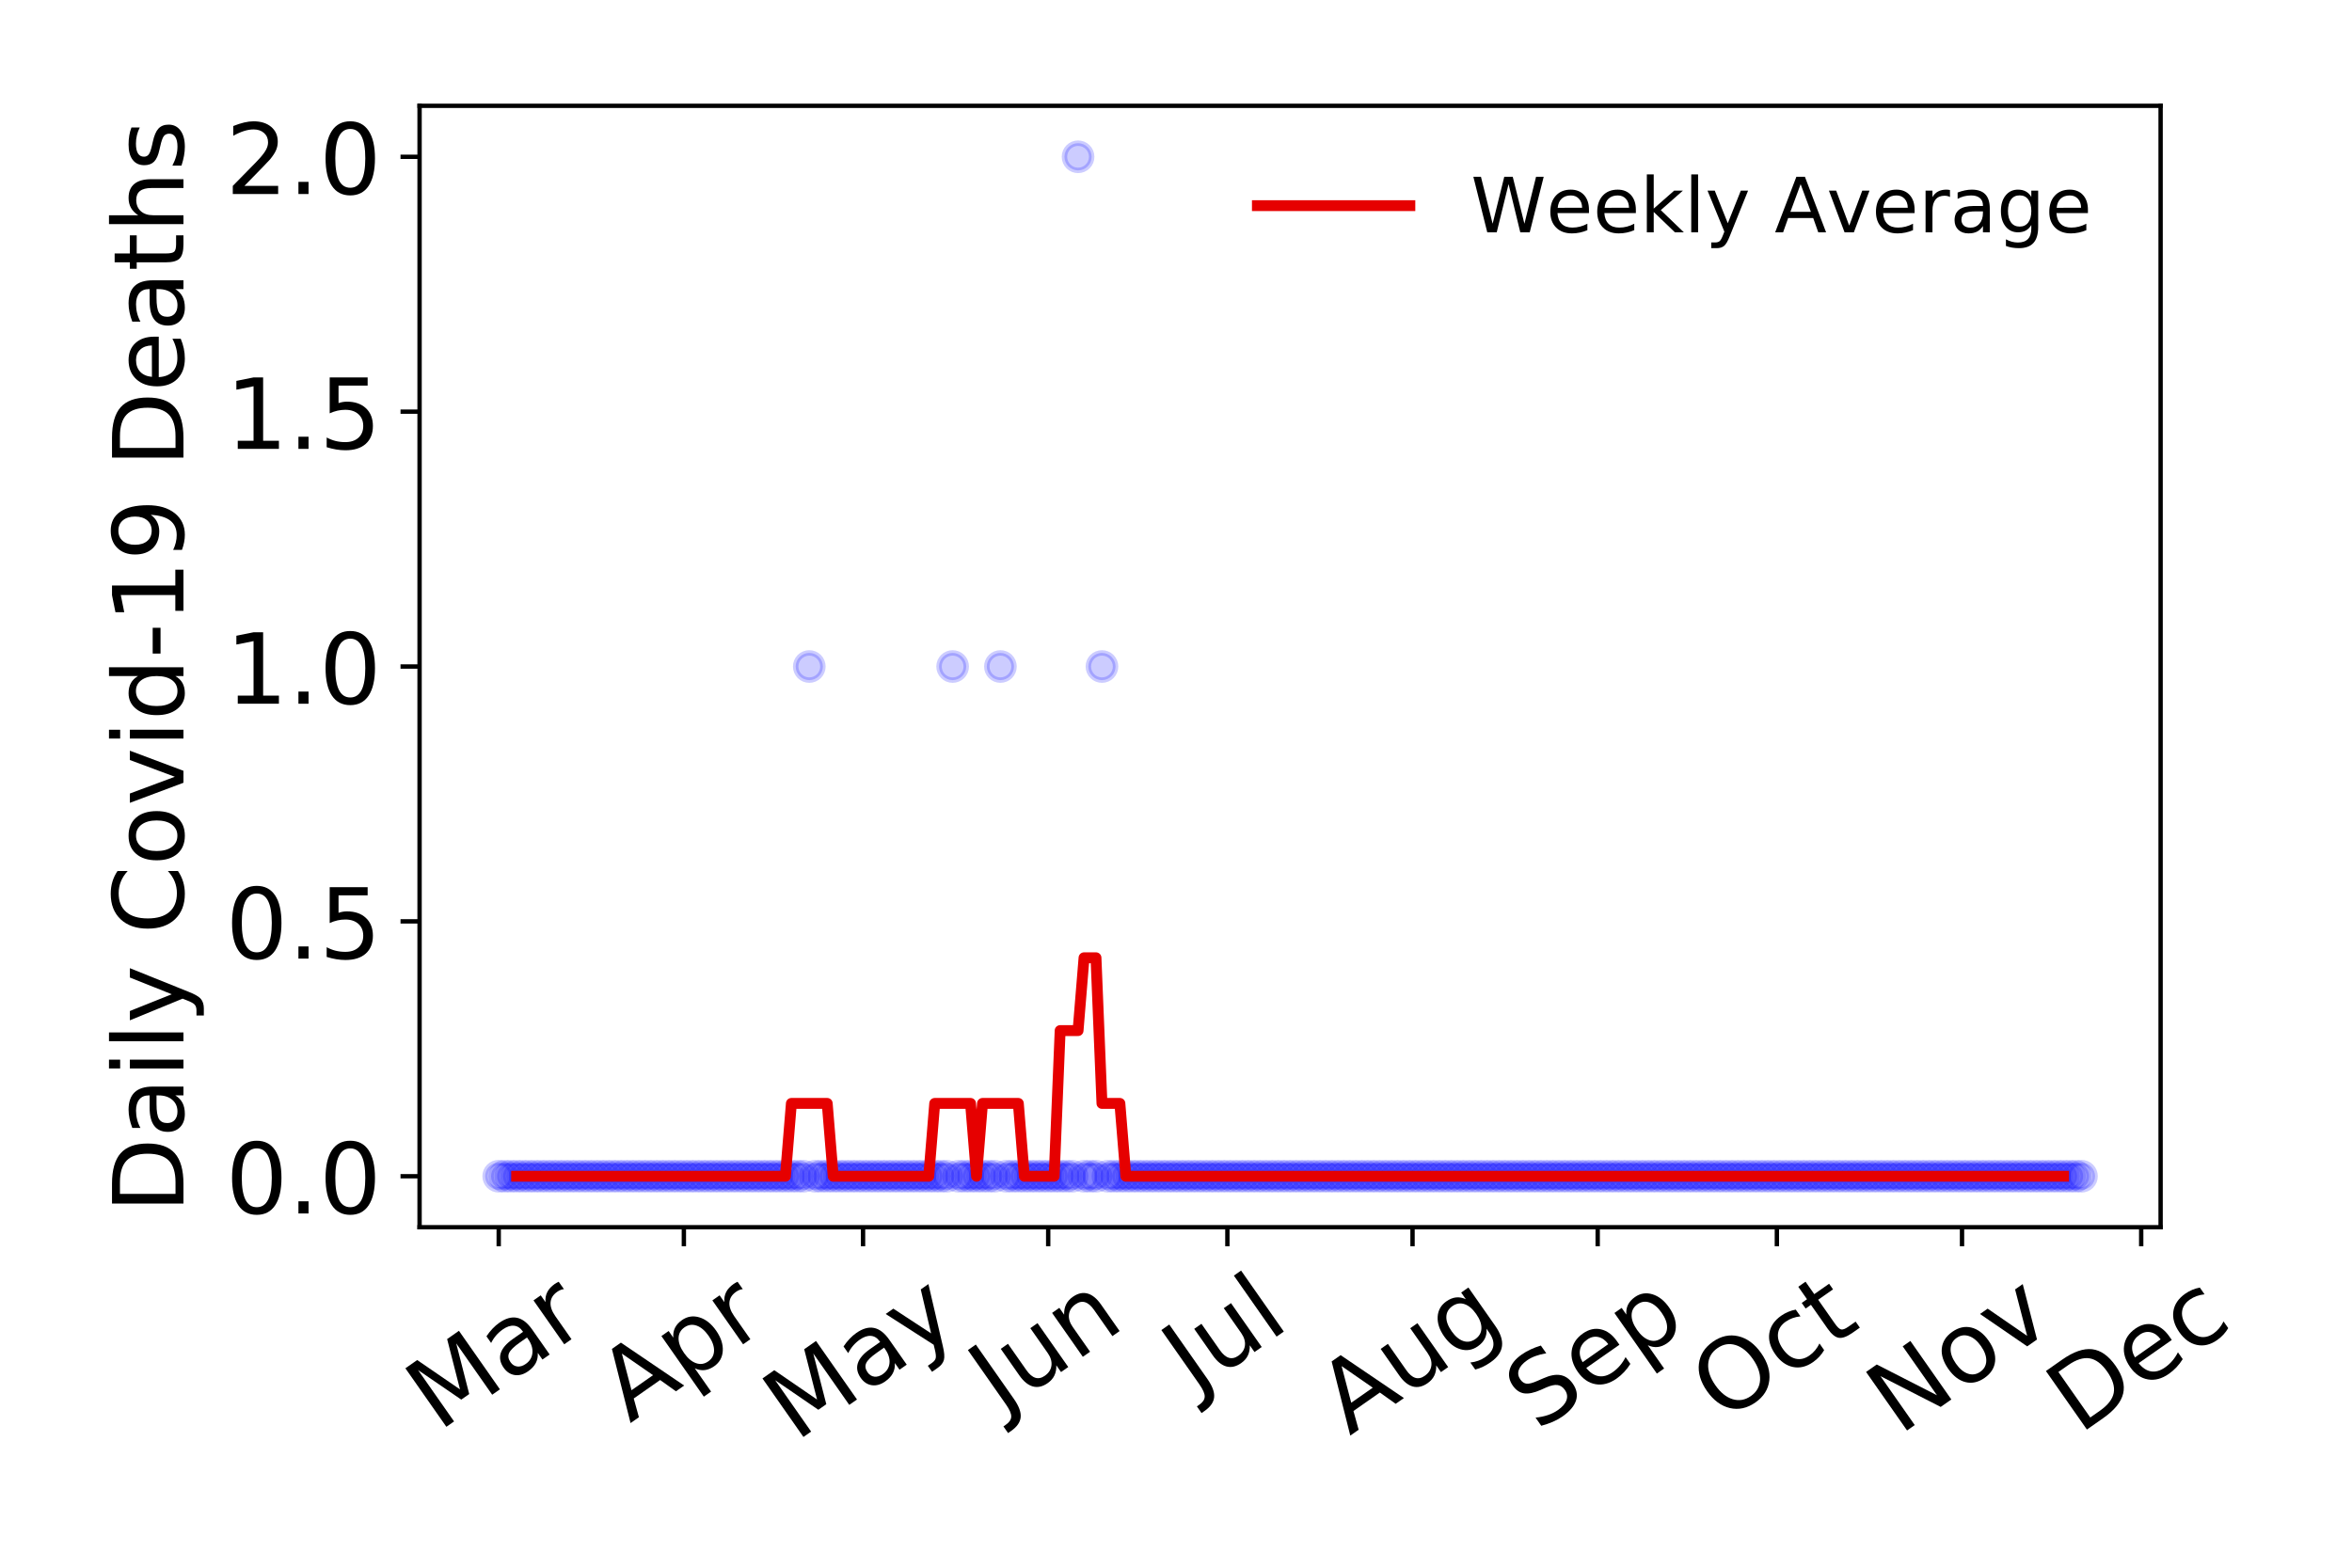 <?xml version="1.0" encoding="utf-8" standalone="no"?>
<!DOCTYPE svg PUBLIC "-//W3C//DTD SVG 1.1//EN"
  "http://www.w3.org/Graphics/SVG/1.1/DTD/svg11.dtd">
<!-- Created with matplotlib (https://matplotlib.org/) -->
<svg height="288pt" version="1.1" viewBox="0 0 432 288" width="432pt" xmlns="http://www.w3.org/2000/svg" xmlns:xlink="http://www.w3.org/1999/xlink">
 <defs>
  <style type="text/css">
*{stroke-linecap:butt;stroke-linejoin:round;}
  </style>
 </defs>
 <g id="figure_1">
  <g id="patch_1">
   <path d="M 0 288 
L 432 288 
L 432 0 
L 0 0 
z
" style="fill:#ffffff;"/>
  </g>
  <g id="axes_1">
   <g id="patch_2">
    <path d="M 77.065 225.45 
L 396.847 225.45 
L 396.847 19.44 
L 77.065 19.44 
z
" style="fill:#ffffff;"/>
   </g>
   <g id="matplotlib.axis_1">
    <g id="xtick_1">
     <g id="line2d_1">
      <defs>
       <path d="M 0 0 
L 0 3.5 
" id="me7556f7041" style="stroke:#000000;stroke-width:0.8;"/>
      </defs>
      <g>
       <use style="stroke:#000000;stroke-width:0.8;" x="91.601" xlink:href="#me7556f7041" y="225.45"/>
      </g>
     </g>
     <g id="text_1">
      <!-- Mar -->
      <defs>
       <path d="M 9.812 72.906 
L 24.516 72.906 
L 43.109 23.297 
L 61.812 72.906 
L 76.516 72.906 
L 76.516 0 
L 66.891 0 
L 66.891 64.016 
L 48.094 14.016 
L 38.188 14.016 
L 19.391 64.016 
L 19.391 0 
L 9.812 0 
z
" id="DejaVuSans-77"/>
       <path d="M 34.281 27.484 
Q 23.391 27.484 19.188 25 
Q 14.984 22.516 14.984 16.5 
Q 14.984 11.719 18.141 8.906 
Q 21.297 6.109 26.703 6.109 
Q 34.188 6.109 38.703 11.406 
Q 43.219 16.703 43.219 25.484 
L 43.219 27.484 
z
M 52.203 31.203 
L 52.203 0 
L 43.219 0 
L 43.219 8.297 
Q 40.141 3.328 35.547 0.953 
Q 30.953 -1.422 24.312 -1.422 
Q 15.922 -1.422 10.953 3.297 
Q 6 8.016 6 15.922 
Q 6 25.141 12.172 29.828 
Q 18.359 34.516 30.609 34.516 
L 43.219 34.516 
L 43.219 35.406 
Q 43.219 41.609 39.141 45 
Q 35.062 48.391 27.688 48.391 
Q 23 48.391 18.547 47.266 
Q 14.109 46.141 10.016 43.891 
L 10.016 52.203 
Q 14.938 54.109 19.578 55.047 
Q 24.219 56 28.609 56 
Q 40.484 56 46.344 49.844 
Q 52.203 43.703 52.203 31.203 
z
" id="DejaVuSans-97"/>
       <path d="M 41.109 46.297 
Q 39.594 47.172 37.812 47.578 
Q 36.031 48 33.891 48 
Q 26.266 48 22.188 43.047 
Q 18.109 38.094 18.109 28.812 
L 18.109 0 
L 9.078 0 
L 9.078 54.688 
L 18.109 54.688 
L 18.109 46.188 
Q 20.953 51.172 25.484 53.578 
Q 30.031 56 36.531 56 
Q 37.453 56 38.578 55.875 
Q 39.703 55.766 41.062 55.516 
z
" id="DejaVuSans-114"/>
      </defs>
      <g transform="translate(80.54 263.132)rotate(-35)scale(0.18 -0.18)">
       <use xlink:href="#DejaVuSans-77"/>
       <use x="86.279" xlink:href="#DejaVuSans-97"/>
       <use x="147.559" xlink:href="#DejaVuSans-114"/>
      </g>
     </g>
    </g>
    <g id="xtick_2">
     <g id="line2d_2">
      <g>
       <use style="stroke:#000000;stroke-width:0.8;" x="125.608" xlink:href="#me7556f7041" y="225.45"/>
      </g>
     </g>
     <g id="text_2">
      <!-- Apr -->
      <defs>
       <path d="M 34.188 63.188 
L 20.797 26.906 
L 47.609 26.906 
z
M 28.609 72.906 
L 39.797 72.906 
L 67.578 0 
L 57.328 0 
L 50.688 18.703 
L 17.828 18.703 
L 11.188 0 
L 0.781 0 
z
" id="DejaVuSans-65"/>
       <path d="M 18.109 8.203 
L 18.109 -20.797 
L 9.078 -20.797 
L 9.078 54.688 
L 18.109 54.688 
L 18.109 46.391 
Q 20.953 51.266 25.266 53.625 
Q 29.594 56 35.594 56 
Q 45.562 56 51.781 48.094 
Q 58.016 40.188 58.016 27.297 
Q 58.016 14.406 51.781 6.484 
Q 45.562 -1.422 35.594 -1.422 
Q 29.594 -1.422 25.266 0.953 
Q 20.953 3.328 18.109 8.203 
z
M 48.688 27.297 
Q 48.688 37.203 44.609 42.844 
Q 40.531 48.484 33.406 48.484 
Q 26.266 48.484 22.188 42.844 
Q 18.109 37.203 18.109 27.297 
Q 18.109 17.391 22.188 11.75 
Q 26.266 6.109 33.406 6.109 
Q 40.531 6.109 44.609 11.75 
Q 48.688 17.391 48.688 27.297 
z
" id="DejaVuSans-112"/>
      </defs>
      <g transform="translate(115.703 261.514)rotate(-35)scale(0.18 -0.18)">
       <use xlink:href="#DejaVuSans-65"/>
       <use x="68.408" xlink:href="#DejaVuSans-112"/>
       <use x="131.885" xlink:href="#DejaVuSans-114"/>
      </g>
     </g>
    </g>
    <g id="xtick_3">
     <g id="line2d_3">
      <g>
       <use style="stroke:#000000;stroke-width:0.8;" x="158.519" xlink:href="#me7556f7041" y="225.45"/>
      </g>
     </g>
     <g id="text_3">
      <!-- May -->
      <defs>
       <path d="M 32.172 -5.078 
Q 28.375 -14.844 24.75 -17.812 
Q 21.141 -20.797 15.094 -20.797 
L 7.906 -20.797 
L 7.906 -13.281 
L 13.188 -13.281 
Q 16.891 -13.281 18.938 -11.516 
Q 21 -9.766 23.484 -3.219 
L 25.094 0.875 
L 2.984 54.688 
L 12.5 54.688 
L 29.594 11.922 
L 46.688 54.688 
L 56.203 54.688 
z
" id="DejaVuSans-121"/>
      </defs>
      <g transform="translate(146.125 264.999)rotate(-35)scale(0.18 -0.18)">
       <use xlink:href="#DejaVuSans-77"/>
       <use x="86.279" xlink:href="#DejaVuSans-97"/>
       <use x="147.559" xlink:href="#DejaVuSans-121"/>
      </g>
     </g>
    </g>
    <g id="xtick_4">
     <g id="line2d_4">
      <g>
       <use style="stroke:#000000;stroke-width:0.8;" x="192.526" xlink:href="#me7556f7041" y="225.45"/>
      </g>
     </g>
     <g id="text_4">
      <!-- Jun -->
      <defs>
       <path d="M 9.812 72.906 
L 19.672 72.906 
L 19.672 5.078 
Q 19.672 -8.109 14.672 -14.062 
Q 9.672 -20.016 -1.422 -20.016 
L -5.172 -20.016 
L -5.172 -11.719 
L -2.094 -11.719 
Q 4.438 -11.719 7.125 -8.047 
Q 9.812 -4.391 9.812 5.078 
z
" id="DejaVuSans-74"/>
       <path d="M 8.5 21.578 
L 8.5 54.688 
L 17.484 54.688 
L 17.484 21.922 
Q 17.484 14.156 20.5 10.266 
Q 23.531 6.391 29.594 6.391 
Q 36.859 6.391 41.078 11.031 
Q 45.312 15.672 45.312 23.688 
L 45.312 54.688 
L 54.297 54.688 
L 54.297 0 
L 45.312 0 
L 45.312 8.406 
Q 42.047 3.422 37.719 1 
Q 33.406 -1.422 27.688 -1.422 
Q 18.266 -1.422 13.375 4.438 
Q 8.5 10.297 8.5 21.578 
z
M 31.109 56 
z
" id="DejaVuSans-117"/>
       <path d="M 54.891 33.016 
L 54.891 0 
L 45.906 0 
L 45.906 32.719 
Q 45.906 40.484 42.875 44.328 
Q 39.844 48.188 33.797 48.188 
Q 26.516 48.188 22.312 43.547 
Q 18.109 38.922 18.109 30.906 
L 18.109 0 
L 9.078 0 
L 9.078 54.688 
L 18.109 54.688 
L 18.109 46.188 
Q 21.344 51.125 25.703 53.562 
Q 30.078 56 35.797 56 
Q 45.219 56 50.047 50.172 
Q 54.891 44.344 54.891 33.016 
z
" id="DejaVuSans-110"/>
      </defs>
      <g transform="translate(183.856 259.785)rotate(-35)scale(0.18 -0.18)">
       <use xlink:href="#DejaVuSans-74"/>
       <use x="29.492" xlink:href="#DejaVuSans-117"/>
       <use x="92.871" xlink:href="#DejaVuSans-110"/>
      </g>
     </g>
    </g>
    <g id="xtick_5">
     <g id="line2d_5">
      <g>
       <use style="stroke:#000000;stroke-width:0.8;" x="225.437" xlink:href="#me7556f7041" y="225.45"/>
      </g>
     </g>
     <g id="text_5">
      <!-- Jul -->
      <defs>
       <path d="M 9.422 75.984 
L 18.406 75.984 
L 18.406 0 
L 9.422 0 
z
" id="DejaVuSans-108"/>
      </defs>
      <g transform="translate(219.391 256.11)rotate(-35)scale(0.18 -0.18)">
       <use xlink:href="#DejaVuSans-74"/>
       <use x="29.492" xlink:href="#DejaVuSans-117"/>
       <use x="92.871" xlink:href="#DejaVuSans-108"/>
      </g>
     </g>
    </g>
    <g id="xtick_6">
     <g id="line2d_6">
      <g>
       <use style="stroke:#000000;stroke-width:0.8;" x="259.445" xlink:href="#me7556f7041" y="225.45"/>
      </g>
     </g>
     <g id="text_6">
      <!-- Aug -->
      <defs>
       <path d="M 45.406 27.984 
Q 45.406 37.75 41.375 43.109 
Q 37.359 48.484 30.078 48.484 
Q 22.859 48.484 18.828 43.109 
Q 14.797 37.75 14.797 27.984 
Q 14.797 18.266 18.828 12.891 
Q 22.859 7.516 30.078 7.516 
Q 37.359 7.516 41.375 12.891 
Q 45.406 18.266 45.406 27.984 
z
M 54.391 6.781 
Q 54.391 -7.172 48.188 -13.984 
Q 42 -20.797 29.203 -20.797 
Q 24.469 -20.797 20.266 -20.094 
Q 16.062 -19.391 12.109 -17.922 
L 12.109 -9.188 
Q 16.062 -11.328 19.922 -12.344 
Q 23.781 -13.375 27.781 -13.375 
Q 36.625 -13.375 41.016 -8.766 
Q 45.406 -4.156 45.406 5.172 
L 45.406 9.625 
Q 42.625 4.781 38.281 2.391 
Q 33.938 0 27.875 0 
Q 17.828 0 11.672 7.656 
Q 5.516 15.328 5.516 27.984 
Q 5.516 40.672 11.672 48.328 
Q 17.828 56 27.875 56 
Q 33.938 56 38.281 53.609 
Q 42.625 51.219 45.406 46.391 
L 45.406 54.688 
L 54.391 54.688 
z
" id="DejaVuSans-103"/>
      </defs>
      <g transform="translate(247.898 263.813)rotate(-35)scale(0.18 -0.18)">
       <use xlink:href="#DejaVuSans-65"/>
       <use x="68.408" xlink:href="#DejaVuSans-117"/>
       <use x="131.787" xlink:href="#DejaVuSans-103"/>
      </g>
     </g>
    </g>
    <g id="xtick_7">
     <g id="line2d_7">
      <g>
       <use style="stroke:#000000;stroke-width:0.8;" x="293.452" xlink:href="#me7556f7041" y="225.45"/>
      </g>
     </g>
     <g id="text_7">
      <!-- Sep -->
      <defs>
       <path d="M 53.516 70.516 
L 53.516 60.891 
Q 47.906 63.578 42.922 64.891 
Q 37.938 66.219 33.297 66.219 
Q 25.25 66.219 20.875 63.094 
Q 16.5 59.969 16.5 54.203 
Q 16.5 49.359 19.406 46.891 
Q 22.312 44.438 30.422 42.922 
L 36.375 41.703 
Q 47.406 39.594 52.656 34.297 
Q 57.906 29 57.906 20.125 
Q 57.906 9.516 50.797 4.047 
Q 43.703 -1.422 29.984 -1.422 
Q 24.812 -1.422 18.969 -0.25 
Q 13.141 0.922 6.891 3.219 
L 6.891 13.375 
Q 12.891 10.016 18.656 8.297 
Q 24.422 6.594 29.984 6.594 
Q 38.422 6.594 43.016 9.906 
Q 47.609 13.234 47.609 19.391 
Q 47.609 24.75 44.312 27.781 
Q 41.016 30.812 33.5 32.328 
L 27.484 33.5 
Q 16.453 35.688 11.516 40.375 
Q 6.594 45.062 6.594 53.422 
Q 6.594 63.094 13.406 68.656 
Q 20.219 74.219 32.172 74.219 
Q 37.312 74.219 42.625 73.281 
Q 47.953 72.359 53.516 70.516 
z
" id="DejaVuSans-83"/>
       <path d="M 56.203 29.594 
L 56.203 25.203 
L 14.891 25.203 
Q 15.484 15.922 20.484 11.062 
Q 25.484 6.203 34.422 6.203 
Q 39.594 6.203 44.453 7.469 
Q 49.312 8.734 54.109 11.281 
L 54.109 2.781 
Q 49.266 0.734 44.188 -0.344 
Q 39.109 -1.422 33.891 -1.422 
Q 20.797 -1.422 13.156 6.188 
Q 5.516 13.812 5.516 26.812 
Q 5.516 40.234 12.766 48.109 
Q 20.016 56 32.328 56 
Q 43.359 56 49.781 48.891 
Q 56.203 41.797 56.203 29.594 
z
M 47.219 32.234 
Q 47.125 39.594 43.094 43.984 
Q 39.062 48.391 32.422 48.391 
Q 24.906 48.391 20.391 44.141 
Q 15.875 39.891 15.188 32.172 
z
" id="DejaVuSans-101"/>
      </defs>
      <g transform="translate(282.404 263.115)rotate(-35)scale(0.18 -0.18)">
       <use xlink:href="#DejaVuSans-83"/>
       <use x="63.477" xlink:href="#DejaVuSans-101"/>
       <use x="125" xlink:href="#DejaVuSans-112"/>
      </g>
     </g>
    </g>
    <g id="xtick_8">
     <g id="line2d_8">
      <g>
       <use style="stroke:#000000;stroke-width:0.8;" x="326.363" xlink:href="#me7556f7041" y="225.45"/>
      </g>
     </g>
     <g id="text_8">
      <!-- Oct -->
      <defs>
       <path d="M 39.406 66.219 
Q 28.656 66.219 22.328 58.203 
Q 16.016 50.203 16.016 36.375 
Q 16.016 22.609 22.328 14.594 
Q 28.656 6.594 39.406 6.594 
Q 50.141 6.594 56.422 14.594 
Q 62.703 22.609 62.703 36.375 
Q 62.703 50.203 56.422 58.203 
Q 50.141 66.219 39.406 66.219 
z
M 39.406 74.219 
Q 54.734 74.219 63.906 63.938 
Q 73.094 53.656 73.094 36.375 
Q 73.094 19.141 63.906 8.859 
Q 54.734 -1.422 39.406 -1.422 
Q 24.031 -1.422 14.812 8.828 
Q 5.609 19.094 5.609 36.375 
Q 5.609 53.656 14.812 63.938 
Q 24.031 74.219 39.406 74.219 
z
" id="DejaVuSans-79"/>
       <path d="M 48.781 52.594 
L 48.781 44.188 
Q 44.969 46.297 41.141 47.344 
Q 37.312 48.391 33.406 48.391 
Q 24.656 48.391 19.812 42.844 
Q 14.984 37.312 14.984 27.297 
Q 14.984 17.281 19.812 11.734 
Q 24.656 6.203 33.406 6.203 
Q 37.312 6.203 41.141 7.25 
Q 44.969 8.297 48.781 10.406 
L 48.781 2.094 
Q 45.016 0.344 40.984 -0.531 
Q 36.969 -1.422 32.422 -1.422 
Q 20.062 -1.422 12.781 6.344 
Q 5.516 14.109 5.516 27.297 
Q 5.516 40.672 12.859 48.328 
Q 20.219 56 33.016 56 
Q 37.156 56 41.109 55.141 
Q 45.062 54.297 48.781 52.594 
z
" id="DejaVuSans-99"/>
       <path d="M 18.312 70.219 
L 18.312 54.688 
L 36.812 54.688 
L 36.812 47.703 
L 18.312 47.703 
L 18.312 18.016 
Q 18.312 11.328 20.141 9.422 
Q 21.969 7.516 27.594 7.516 
L 36.812 7.516 
L 36.812 0 
L 27.594 0 
Q 17.188 0 13.234 3.875 
Q 9.281 7.766 9.281 18.016 
L 9.281 47.703 
L 2.688 47.703 
L 2.688 54.688 
L 9.281 54.688 
L 9.281 70.219 
z
" id="DejaVuSans-116"/>
      </defs>
      <g transform="translate(316.465 261.505)rotate(-35)scale(0.18 -0.18)">
       <use xlink:href="#DejaVuSans-79"/>
       <use x="78.711" xlink:href="#DejaVuSans-99"/>
       <use x="133.691" xlink:href="#DejaVuSans-116"/>
      </g>
     </g>
    </g>
    <g id="xtick_9">
     <g id="line2d_9">
      <g>
       <use style="stroke:#000000;stroke-width:0.8;" x="360.371" xlink:href="#me7556f7041" y="225.45"/>
      </g>
     </g>
     <g id="text_9">
      <!-- Nov -->
      <defs>
       <path d="M 9.812 72.906 
L 23.094 72.906 
L 55.422 11.922 
L 55.422 72.906 
L 64.984 72.906 
L 64.984 0 
L 51.703 0 
L 19.391 60.984 
L 19.391 0 
L 9.812 0 
z
" id="DejaVuSans-78"/>
       <path d="M 30.609 48.391 
Q 23.391 48.391 19.188 42.75 
Q 14.984 37.109 14.984 27.297 
Q 14.984 17.484 19.156 11.844 
Q 23.344 6.203 30.609 6.203 
Q 37.797 6.203 41.984 11.859 
Q 46.188 17.531 46.188 27.297 
Q 46.188 37.016 41.984 42.703 
Q 37.797 48.391 30.609 48.391 
z
M 30.609 56 
Q 42.328 56 49.016 48.375 
Q 55.719 40.766 55.719 27.297 
Q 55.719 13.875 49.016 6.219 
Q 42.328 -1.422 30.609 -1.422 
Q 18.844 -1.422 12.172 6.219 
Q 5.516 13.875 5.516 27.297 
Q 5.516 40.766 12.172 48.375 
Q 18.844 56 30.609 56 
z
" id="DejaVuSans-111"/>
       <path d="M 2.984 54.688 
L 12.5 54.688 
L 29.594 8.797 
L 46.688 54.688 
L 56.203 54.688 
L 35.688 0 
L 23.484 0 
z
" id="DejaVuSans-118"/>
      </defs>
      <g transform="translate(348.83 263.805)rotate(-35)scale(0.18 -0.18)">
       <use xlink:href="#DejaVuSans-78"/>
       <use x="74.805" xlink:href="#DejaVuSans-111"/>
       <use x="135.986" xlink:href="#DejaVuSans-118"/>
      </g>
     </g>
    </g>
    <g id="xtick_10">
     <g id="line2d_10">
      <g>
       <use style="stroke:#000000;stroke-width:0.8;" x="393.281" xlink:href="#me7556f7041" y="225.45"/>
      </g>
     </g>
     <g id="text_10">
      <!-- Dec -->
      <defs>
       <path d="M 19.672 64.797 
L 19.672 8.109 
L 31.594 8.109 
Q 46.688 8.109 53.688 14.938 
Q 60.688 21.781 60.688 36.531 
Q 60.688 51.172 53.688 57.984 
Q 46.688 64.797 31.594 64.797 
z
M 9.812 72.906 
L 30.078 72.906 
Q 51.266 72.906 61.172 64.094 
Q 71.094 55.281 71.094 36.531 
Q 71.094 17.672 61.125 8.828 
Q 51.172 0 30.078 0 
L 9.812 0 
z
" id="DejaVuSans-68"/>
      </defs>
      <g transform="translate(381.863 263.633)rotate(-35)scale(0.18 -0.18)">
       <use xlink:href="#DejaVuSans-68"/>
       <use x="77.002" xlink:href="#DejaVuSans-101"/>
       <use x="138.525" xlink:href="#DejaVuSans-99"/>
      </g>
     </g>
    </g>
   </g>
   <g id="matplotlib.axis_2">
    <g id="ytick_1">
     <g id="line2d_11">
      <defs>
       <path d="M 0 0 
L -3.5 0 
" id="m2d5ca0b302" style="stroke:#000000;stroke-width:0.8;"/>
      </defs>
      <g>
       <use style="stroke:#000000;stroke-width:0.8;" x="77.065" xlink:href="#m2d5ca0b302" y="216.085"/>
      </g>
     </g>
     <g id="text_11">
      <!-- 0.0 -->
      <defs>
       <path d="M 31.781 66.406 
Q 24.172 66.406 20.328 58.906 
Q 16.5 51.422 16.5 36.375 
Q 16.5 21.391 20.328 13.891 
Q 24.172 6.391 31.781 6.391 
Q 39.453 6.391 43.281 13.891 
Q 47.125 21.391 47.125 36.375 
Q 47.125 51.422 43.281 58.906 
Q 39.453 66.406 31.781 66.406 
z
M 31.781 74.219 
Q 44.047 74.219 50.516 64.516 
Q 56.984 54.828 56.984 36.375 
Q 56.984 17.969 50.516 8.266 
Q 44.047 -1.422 31.781 -1.422 
Q 19.531 -1.422 13.062 8.266 
Q 6.594 17.969 6.594 36.375 
Q 6.594 54.828 13.062 64.516 
Q 19.531 74.219 31.781 74.219 
z
" id="DejaVuSans-48"/>
       <path d="M 10.688 12.406 
L 21 12.406 
L 21 0 
L 10.688 0 
z
" id="DejaVuSans-46"/>
      </defs>
      <g transform="translate(41.439 222.924)scale(0.18 -0.18)">
       <use xlink:href="#DejaVuSans-48"/>
       <use x="63.623" xlink:href="#DejaVuSans-46"/>
       <use x="95.41" xlink:href="#DejaVuSans-48"/>
      </g>
     </g>
    </g>
    <g id="ytick_2">
     <g id="line2d_12">
      <g>
       <use style="stroke:#000000;stroke-width:0.8;" x="77.065" xlink:href="#m2d5ca0b302" y="169.265"/>
      </g>
     </g>
     <g id="text_12">
      <!-- 0.5 -->
      <defs>
       <path d="M 10.797 72.906 
L 49.516 72.906 
L 49.516 64.594 
L 19.828 64.594 
L 19.828 46.734 
Q 21.969 47.469 24.109 47.828 
Q 26.266 48.188 28.422 48.188 
Q 40.625 48.188 47.75 41.5 
Q 54.891 34.812 54.891 23.391 
Q 54.891 11.625 47.562 5.094 
Q 40.234 -1.422 26.906 -1.422 
Q 22.312 -1.422 17.547 -0.641 
Q 12.797 0.141 7.719 1.703 
L 7.719 11.625 
Q 12.109 9.234 16.797 8.062 
Q 21.484 6.891 26.703 6.891 
Q 35.156 6.891 40.078 11.328 
Q 45.016 15.766 45.016 23.391 
Q 45.016 31 40.078 35.438 
Q 35.156 39.891 26.703 39.891 
Q 22.75 39.891 18.812 39.016 
Q 14.891 38.141 10.797 36.281 
z
" id="DejaVuSans-53"/>
      </defs>
      <g transform="translate(41.439 176.104)scale(0.18 -0.18)">
       <use xlink:href="#DejaVuSans-48"/>
       <use x="63.623" xlink:href="#DejaVuSans-46"/>
       <use x="95.41" xlink:href="#DejaVuSans-53"/>
      </g>
     </g>
    </g>
    <g id="ytick_3">
     <g id="line2d_13">
      <g>
       <use style="stroke:#000000;stroke-width:0.8;" x="77.065" xlink:href="#m2d5ca0b302" y="122.445"/>
      </g>
     </g>
     <g id="text_13">
      <!-- 1.0 -->
      <defs>
       <path d="M 12.406 8.297 
L 28.516 8.297 
L 28.516 63.922 
L 10.984 60.406 
L 10.984 69.391 
L 28.422 72.906 
L 38.281 72.906 
L 38.281 8.297 
L 54.391 8.297 
L 54.391 0 
L 12.406 0 
z
" id="DejaVuSans-49"/>
      </defs>
      <g transform="translate(41.439 129.283)scale(0.18 -0.18)">
       <use xlink:href="#DejaVuSans-49"/>
       <use x="63.623" xlink:href="#DejaVuSans-46"/>
       <use x="95.41" xlink:href="#DejaVuSans-48"/>
      </g>
     </g>
    </g>
    <g id="ytick_4">
     <g id="line2d_14">
      <g>
       <use style="stroke:#000000;stroke-width:0.8;" x="77.065" xlink:href="#m2d5ca0b302" y="75.624"/>
      </g>
     </g>
     <g id="text_14">
      <!-- 1.5 -->
      <g transform="translate(41.439 82.463)scale(0.18 -0.18)">
       <use xlink:href="#DejaVuSans-49"/>
       <use x="63.623" xlink:href="#DejaVuSans-46"/>
       <use x="95.41" xlink:href="#DejaVuSans-53"/>
      </g>
     </g>
    </g>
    <g id="ytick_5">
     <g id="line2d_15">
      <g>
       <use style="stroke:#000000;stroke-width:0.8;" x="77.065" xlink:href="#m2d5ca0b302" y="28.804"/>
      </g>
     </g>
     <g id="text_15">
      <!-- 2.0 -->
      <defs>
       <path d="M 19.188 8.297 
L 53.609 8.297 
L 53.609 0 
L 7.328 0 
L 7.328 8.297 
Q 12.938 14.109 22.625 23.891 
Q 32.328 33.688 34.812 36.531 
Q 39.547 41.844 41.422 45.531 
Q 43.312 49.219 43.312 52.781 
Q 43.312 58.594 39.234 62.25 
Q 35.156 65.922 28.609 65.922 
Q 23.969 65.922 18.812 64.312 
Q 13.672 62.703 7.812 59.422 
L 7.812 69.391 
Q 13.766 71.781 18.938 73 
Q 24.125 74.219 28.422 74.219 
Q 39.75 74.219 46.484 68.547 
Q 53.219 62.891 53.219 53.422 
Q 53.219 48.922 51.531 44.891 
Q 49.859 40.875 45.406 35.406 
Q 44.188 33.984 37.641 27.219 
Q 31.109 20.453 19.188 8.297 
z
" id="DejaVuSans-50"/>
      </defs>
      <g transform="translate(41.439 35.643)scale(0.18 -0.18)">
       <use xlink:href="#DejaVuSans-50"/>
       <use x="63.623" xlink:href="#DejaVuSans-46"/>
       <use x="95.41" xlink:href="#DejaVuSans-48"/>
      </g>
     </g>
    </g>
    <g id="text_16">
     <!-- Daily Covid-19 Deaths -->
     <defs>
      <path d="M 9.422 54.688 
L 18.406 54.688 
L 18.406 0 
L 9.422 0 
z
M 9.422 75.984 
L 18.406 75.984 
L 18.406 64.594 
L 9.422 64.594 
z
" id="DejaVuSans-105"/>
      <path id="DejaVuSans-32"/>
      <path d="M 64.406 67.281 
L 64.406 56.891 
Q 59.422 61.531 53.781 63.812 
Q 48.141 66.109 41.797 66.109 
Q 29.297 66.109 22.656 58.469 
Q 16.016 50.828 16.016 36.375 
Q 16.016 21.969 22.656 14.328 
Q 29.297 6.688 41.797 6.688 
Q 48.141 6.688 53.781 8.984 
Q 59.422 11.281 64.406 15.922 
L 64.406 5.609 
Q 59.234 2.094 53.438 0.328 
Q 47.656 -1.422 41.219 -1.422 
Q 24.656 -1.422 15.125 8.703 
Q 5.609 18.844 5.609 36.375 
Q 5.609 53.953 15.125 64.078 
Q 24.656 74.219 41.219 74.219 
Q 47.75 74.219 53.531 72.484 
Q 59.328 70.75 64.406 67.281 
z
" id="DejaVuSans-67"/>
      <path d="M 45.406 46.391 
L 45.406 75.984 
L 54.391 75.984 
L 54.391 0 
L 45.406 0 
L 45.406 8.203 
Q 42.578 3.328 38.25 0.953 
Q 33.938 -1.422 27.875 -1.422 
Q 17.969 -1.422 11.734 6.484 
Q 5.516 14.406 5.516 27.297 
Q 5.516 40.188 11.734 48.094 
Q 17.969 56 27.875 56 
Q 33.938 56 38.25 53.625 
Q 42.578 51.266 45.406 46.391 
z
M 14.797 27.297 
Q 14.797 17.391 18.875 11.75 
Q 22.953 6.109 30.078 6.109 
Q 37.203 6.109 41.297 11.75 
Q 45.406 17.391 45.406 27.297 
Q 45.406 37.203 41.297 42.844 
Q 37.203 48.484 30.078 48.484 
Q 22.953 48.484 18.875 42.844 
Q 14.797 37.203 14.797 27.297 
z
" id="DejaVuSans-100"/>
      <path d="M 4.891 31.391 
L 31.203 31.391 
L 31.203 23.391 
L 4.891 23.391 
z
" id="DejaVuSans-45"/>
      <path d="M 10.984 1.516 
L 10.984 10.5 
Q 14.703 8.734 18.5 7.812 
Q 22.312 6.891 25.984 6.891 
Q 35.75 6.891 40.891 13.453 
Q 46.047 20.016 46.781 33.406 
Q 43.953 29.203 39.594 26.953 
Q 35.25 24.703 29.984 24.703 
Q 19.047 24.703 12.672 31.312 
Q 6.297 37.938 6.297 49.422 
Q 6.297 60.641 12.938 67.422 
Q 19.578 74.219 30.609 74.219 
Q 43.266 74.219 49.922 64.516 
Q 56.594 54.828 56.594 36.375 
Q 56.594 19.141 48.406 8.859 
Q 40.234 -1.422 26.422 -1.422 
Q 22.703 -1.422 18.891 -0.688 
Q 15.094 0.047 10.984 1.516 
z
M 30.609 32.422 
Q 37.25 32.422 41.125 36.953 
Q 45.016 41.5 45.016 49.422 
Q 45.016 57.281 41.125 61.844 
Q 37.25 66.406 30.609 66.406 
Q 23.969 66.406 20.094 61.844 
Q 16.219 57.281 16.219 49.422 
Q 16.219 41.5 20.094 36.953 
Q 23.969 32.422 30.609 32.422 
z
" id="DejaVuSans-57"/>
      <path d="M 54.891 33.016 
L 54.891 0 
L 45.906 0 
L 45.906 32.719 
Q 45.906 40.484 42.875 44.328 
Q 39.844 48.188 33.797 48.188 
Q 26.516 48.188 22.312 43.547 
Q 18.109 38.922 18.109 30.906 
L 18.109 0 
L 9.078 0 
L 9.078 75.984 
L 18.109 75.984 
L 18.109 46.188 
Q 21.344 51.125 25.703 53.562 
Q 30.078 56 35.797 56 
Q 45.219 56 50.047 50.172 
Q 54.891 44.344 54.891 33.016 
z
" id="DejaVuSans-104"/>
      <path d="M 44.281 53.078 
L 44.281 44.578 
Q 40.484 46.531 36.375 47.5 
Q 32.281 48.484 27.875 48.484 
Q 21.188 48.484 17.844 46.438 
Q 14.5 44.391 14.5 40.281 
Q 14.5 37.156 16.891 35.375 
Q 19.281 33.594 26.516 31.984 
L 29.594 31.297 
Q 39.156 29.25 43.188 25.516 
Q 47.219 21.781 47.219 15.094 
Q 47.219 7.469 41.188 3.016 
Q 35.156 -1.422 24.609 -1.422 
Q 20.219 -1.422 15.453 -0.562 
Q 10.688 0.297 5.422 2 
L 5.422 11.281 
Q 10.406 8.688 15.234 7.391 
Q 20.062 6.109 24.812 6.109 
Q 31.156 6.109 34.562 8.281 
Q 37.984 10.453 37.984 14.406 
Q 37.984 18.062 35.516 20.016 
Q 33.062 21.969 24.703 23.781 
L 21.578 24.516 
Q 13.234 26.266 9.516 29.906 
Q 5.812 33.547 5.812 39.891 
Q 5.812 47.609 11.281 51.797 
Q 16.75 56 26.812 56 
Q 31.781 56 36.172 55.266 
Q 40.578 54.547 44.281 53.078 
z
" id="DejaVuSans-115"/>
     </defs>
     <g transform="translate(33.696 222.874)rotate(-90)scale(0.18 -0.18)">
      <use xlink:href="#DejaVuSans-68"/>
      <use x="77.002" xlink:href="#DejaVuSans-97"/>
      <use x="138.281" xlink:href="#DejaVuSans-105"/>
      <use x="166.064" xlink:href="#DejaVuSans-108"/>
      <use x="193.848" xlink:href="#DejaVuSans-121"/>
      <use x="253.027" xlink:href="#DejaVuSans-32"/>
      <use x="284.814" xlink:href="#DejaVuSans-67"/>
      <use x="354.639" xlink:href="#DejaVuSans-111"/>
      <use x="415.82" xlink:href="#DejaVuSans-118"/>
      <use x="475" xlink:href="#DejaVuSans-105"/>
      <use x="502.783" xlink:href="#DejaVuSans-100"/>
      <use x="566.26" xlink:href="#DejaVuSans-45"/>
      <use x="602.344" xlink:href="#DejaVuSans-49"/>
      <use x="665.967" xlink:href="#DejaVuSans-57"/>
      <use x="729.59" xlink:href="#DejaVuSans-32"/>
      <use x="761.377" xlink:href="#DejaVuSans-68"/>
      <use x="838.379" xlink:href="#DejaVuSans-101"/>
      <use x="899.902" xlink:href="#DejaVuSans-97"/>
      <use x="961.182" xlink:href="#DejaVuSans-116"/>
      <use x="1000.391" xlink:href="#DejaVuSans-104"/>
      <use x="1063.77" xlink:href="#DejaVuSans-115"/>
     </g>
    </g>
   </g>
   <g id="line2d_16">
    <defs>
     <path d="M 0 2.5 
C 0.663 2.5 1.299 2.237 1.768 1.768 
C 2.237 1.299 2.5 0.663 2.5 0 
C 2.5 -0.663 2.237 -1.299 1.768 -1.768 
C 1.299 -2.237 0.663 -2.5 0 -2.5 
C -0.663 -2.5 -1.299 -2.237 -1.768 -1.768 
C -2.237 -1.299 -2.5 -0.663 -2.5 0 
C -2.5 0.663 -2.237 1.299 -1.768 1.768 
C -1.299 2.237 -0.663 2.5 0 2.5 
z
" id="m4d31d3a681" style="stroke:#0000ff;stroke-opacity:0.2;"/>
    </defs>
    <g clip-path="url(#p7f7f3dd208)">
     <use style="fill:#0000ff;fill-opacity:0.2;stroke:#0000ff;stroke-opacity:0.2;" x="91.601" xlink:href="#m4d31d3a681" y="216.085"/>
     <use style="fill:#0000ff;fill-opacity:0.2;stroke:#0000ff;stroke-opacity:0.2;" x="92.698" xlink:href="#m4d31d3a681" y="216.085"/>
     <use style="fill:#0000ff;fill-opacity:0.2;stroke:#0000ff;stroke-opacity:0.2;" x="93.795" xlink:href="#m4d31d3a681" y="216.085"/>
     <use style="fill:#0000ff;fill-opacity:0.2;stroke:#0000ff;stroke-opacity:0.2;" x="94.892" xlink:href="#m4d31d3a681" y="216.085"/>
     <use style="fill:#0000ff;fill-opacity:0.2;stroke:#0000ff;stroke-opacity:0.2;" x="95.989" xlink:href="#m4d31d3a681" y="216.085"/>
     <use style="fill:#0000ff;fill-opacity:0.2;stroke:#0000ff;stroke-opacity:0.2;" x="97.086" xlink:href="#m4d31d3a681" y="216.085"/>
     <use style="fill:#0000ff;fill-opacity:0.2;stroke:#0000ff;stroke-opacity:0.2;" x="98.183" xlink:href="#m4d31d3a681" y="216.085"/>
     <use style="fill:#0000ff;fill-opacity:0.2;stroke:#0000ff;stroke-opacity:0.2;" x="99.28" xlink:href="#m4d31d3a681" y="216.085"/>
     <use style="fill:#0000ff;fill-opacity:0.2;stroke:#0000ff;stroke-opacity:0.2;" x="100.377" xlink:href="#m4d31d3a681" y="216.085"/>
     <use style="fill:#0000ff;fill-opacity:0.2;stroke:#0000ff;stroke-opacity:0.2;" x="101.474" xlink:href="#m4d31d3a681" y="216.085"/>
     <use style="fill:#0000ff;fill-opacity:0.2;stroke:#0000ff;stroke-opacity:0.2;" x="102.571" xlink:href="#m4d31d3a681" y="216.085"/>
     <use style="fill:#0000ff;fill-opacity:0.2;stroke:#0000ff;stroke-opacity:0.2;" x="103.668" xlink:href="#m4d31d3a681" y="216.085"/>
     <use style="fill:#0000ff;fill-opacity:0.2;stroke:#0000ff;stroke-opacity:0.2;" x="104.765" xlink:href="#m4d31d3a681" y="216.085"/>
     <use style="fill:#0000ff;fill-opacity:0.2;stroke:#0000ff;stroke-opacity:0.2;" x="105.862" xlink:href="#m4d31d3a681" y="216.085"/>
     <use style="fill:#0000ff;fill-opacity:0.2;stroke:#0000ff;stroke-opacity:0.2;" x="106.959" xlink:href="#m4d31d3a681" y="216.085"/>
     <use style="fill:#0000ff;fill-opacity:0.2;stroke:#0000ff;stroke-opacity:0.2;" x="108.056" xlink:href="#m4d31d3a681" y="216.085"/>
     <use style="fill:#0000ff;fill-opacity:0.2;stroke:#0000ff;stroke-opacity:0.2;" x="109.153" xlink:href="#m4d31d3a681" y="216.085"/>
     <use style="fill:#0000ff;fill-opacity:0.2;stroke:#0000ff;stroke-opacity:0.2;" x="110.25" xlink:href="#m4d31d3a681" y="216.085"/>
     <use style="fill:#0000ff;fill-opacity:0.2;stroke:#0000ff;stroke-opacity:0.2;" x="111.347" xlink:href="#m4d31d3a681" y="216.085"/>
     <use style="fill:#0000ff;fill-opacity:0.2;stroke:#0000ff;stroke-opacity:0.2;" x="112.444" xlink:href="#m4d31d3a681" y="216.085"/>
     <use style="fill:#0000ff;fill-opacity:0.2;stroke:#0000ff;stroke-opacity:0.2;" x="113.541" xlink:href="#m4d31d3a681" y="216.085"/>
     <use style="fill:#0000ff;fill-opacity:0.2;stroke:#0000ff;stroke-opacity:0.2;" x="114.638" xlink:href="#m4d31d3a681" y="216.085"/>
     <use style="fill:#0000ff;fill-opacity:0.2;stroke:#0000ff;stroke-opacity:0.2;" x="115.735" xlink:href="#m4d31d3a681" y="216.085"/>
     <use style="fill:#0000ff;fill-opacity:0.2;stroke:#0000ff;stroke-opacity:0.2;" x="116.832" xlink:href="#m4d31d3a681" y="216.085"/>
     <use style="fill:#0000ff;fill-opacity:0.2;stroke:#0000ff;stroke-opacity:0.2;" x="117.929" xlink:href="#m4d31d3a681" y="216.085"/>
     <use style="fill:#0000ff;fill-opacity:0.2;stroke:#0000ff;stroke-opacity:0.2;" x="119.026" xlink:href="#m4d31d3a681" y="216.085"/>
     <use style="fill:#0000ff;fill-opacity:0.2;stroke:#0000ff;stroke-opacity:0.2;" x="120.123" xlink:href="#m4d31d3a681" y="216.085"/>
     <use style="fill:#0000ff;fill-opacity:0.2;stroke:#0000ff;stroke-opacity:0.2;" x="121.22" xlink:href="#m4d31d3a681" y="216.085"/>
     <use style="fill:#0000ff;fill-opacity:0.2;stroke:#0000ff;stroke-opacity:0.2;" x="122.317" xlink:href="#m4d31d3a681" y="216.085"/>
     <use style="fill:#0000ff;fill-opacity:0.2;stroke:#0000ff;stroke-opacity:0.2;" x="123.414" xlink:href="#m4d31d3a681" y="216.085"/>
     <use style="fill:#0000ff;fill-opacity:0.2;stroke:#0000ff;stroke-opacity:0.2;" x="124.511" xlink:href="#m4d31d3a681" y="216.085"/>
     <use style="fill:#0000ff;fill-opacity:0.2;stroke:#0000ff;stroke-opacity:0.2;" x="125.608" xlink:href="#m4d31d3a681" y="216.085"/>
     <use style="fill:#0000ff;fill-opacity:0.2;stroke:#0000ff;stroke-opacity:0.2;" x="126.705" xlink:href="#m4d31d3a681" y="216.085"/>
     <use style="fill:#0000ff;fill-opacity:0.2;stroke:#0000ff;stroke-opacity:0.2;" x="127.802" xlink:href="#m4d31d3a681" y="216.085"/>
     <use style="fill:#0000ff;fill-opacity:0.2;stroke:#0000ff;stroke-opacity:0.2;" x="128.899" xlink:href="#m4d31d3a681" y="216.085"/>
     <use style="fill:#0000ff;fill-opacity:0.2;stroke:#0000ff;stroke-opacity:0.2;" x="129.996" xlink:href="#m4d31d3a681" y="216.085"/>
     <use style="fill:#0000ff;fill-opacity:0.2;stroke:#0000ff;stroke-opacity:0.2;" x="131.093" xlink:href="#m4d31d3a681" y="216.085"/>
     <use style="fill:#0000ff;fill-opacity:0.2;stroke:#0000ff;stroke-opacity:0.2;" x="132.19" xlink:href="#m4d31d3a681" y="216.085"/>
     <use style="fill:#0000ff;fill-opacity:0.2;stroke:#0000ff;stroke-opacity:0.2;" x="133.287" xlink:href="#m4d31d3a681" y="216.085"/>
     <use style="fill:#0000ff;fill-opacity:0.2;stroke:#0000ff;stroke-opacity:0.2;" x="134.384" xlink:href="#m4d31d3a681" y="216.085"/>
     <use style="fill:#0000ff;fill-opacity:0.2;stroke:#0000ff;stroke-opacity:0.2;" x="135.481" xlink:href="#m4d31d3a681" y="216.085"/>
     <use style="fill:#0000ff;fill-opacity:0.2;stroke:#0000ff;stroke-opacity:0.2;" x="136.578" xlink:href="#m4d31d3a681" y="216.085"/>
     <use style="fill:#0000ff;fill-opacity:0.2;stroke:#0000ff;stroke-opacity:0.2;" x="137.675" xlink:href="#m4d31d3a681" y="216.085"/>
     <use style="fill:#0000ff;fill-opacity:0.2;stroke:#0000ff;stroke-opacity:0.2;" x="138.772" xlink:href="#m4d31d3a681" y="216.085"/>
     <use style="fill:#0000ff;fill-opacity:0.2;stroke:#0000ff;stroke-opacity:0.2;" x="139.869" xlink:href="#m4d31d3a681" y="216.085"/>
     <use style="fill:#0000ff;fill-opacity:0.2;stroke:#0000ff;stroke-opacity:0.2;" x="140.966" xlink:href="#m4d31d3a681" y="216.085"/>
     <use style="fill:#0000ff;fill-opacity:0.2;stroke:#0000ff;stroke-opacity:0.2;" x="142.063" xlink:href="#m4d31d3a681" y="216.085"/>
     <use style="fill:#0000ff;fill-opacity:0.2;stroke:#0000ff;stroke-opacity:0.2;" x="143.161" xlink:href="#m4d31d3a681" y="216.085"/>
     <use style="fill:#0000ff;fill-opacity:0.2;stroke:#0000ff;stroke-opacity:0.2;" x="144.258" xlink:href="#m4d31d3a681" y="216.085"/>
     <use style="fill:#0000ff;fill-opacity:0.2;stroke:#0000ff;stroke-opacity:0.2;" x="145.355" xlink:href="#m4d31d3a681" y="216.085"/>
     <use style="fill:#0000ff;fill-opacity:0.2;stroke:#0000ff;stroke-opacity:0.2;" x="146.452" xlink:href="#m4d31d3a681" y="216.085"/>
     <use style="fill:#0000ff;fill-opacity:0.2;stroke:#0000ff;stroke-opacity:0.2;" x="147.549" xlink:href="#m4d31d3a681" y="216.085"/>
     <use style="fill:#0000ff;fill-opacity:0.2;stroke:#0000ff;stroke-opacity:0.2;" x="148.646" xlink:href="#m4d31d3a681" y="122.445"/>
     <use style="fill:#0000ff;fill-opacity:0.2;stroke:#0000ff;stroke-opacity:0.2;" x="149.743" xlink:href="#m4d31d3a681" y="216.085"/>
     <use style="fill:#0000ff;fill-opacity:0.2;stroke:#0000ff;stroke-opacity:0.2;" x="150.84" xlink:href="#m4d31d3a681" y="216.085"/>
     <use style="fill:#0000ff;fill-opacity:0.2;stroke:#0000ff;stroke-opacity:0.2;" x="151.937" xlink:href="#m4d31d3a681" y="216.085"/>
     <use style="fill:#0000ff;fill-opacity:0.2;stroke:#0000ff;stroke-opacity:0.2;" x="153.034" xlink:href="#m4d31d3a681" y="216.085"/>
     <use style="fill:#0000ff;fill-opacity:0.2;stroke:#0000ff;stroke-opacity:0.2;" x="154.131" xlink:href="#m4d31d3a681" y="216.085"/>
     <use style="fill:#0000ff;fill-opacity:0.2;stroke:#0000ff;stroke-opacity:0.2;" x="155.228" xlink:href="#m4d31d3a681" y="216.085"/>
     <use style="fill:#0000ff;fill-opacity:0.2;stroke:#0000ff;stroke-opacity:0.2;" x="156.325" xlink:href="#m4d31d3a681" y="216.085"/>
     <use style="fill:#0000ff;fill-opacity:0.2;stroke:#0000ff;stroke-opacity:0.2;" x="157.422" xlink:href="#m4d31d3a681" y="216.085"/>
     <use style="fill:#0000ff;fill-opacity:0.2;stroke:#0000ff;stroke-opacity:0.2;" x="158.519" xlink:href="#m4d31d3a681" y="216.085"/>
     <use style="fill:#0000ff;fill-opacity:0.2;stroke:#0000ff;stroke-opacity:0.2;" x="159.616" xlink:href="#m4d31d3a681" y="216.085"/>
     <use style="fill:#0000ff;fill-opacity:0.2;stroke:#0000ff;stroke-opacity:0.2;" x="160.713" xlink:href="#m4d31d3a681" y="216.085"/>
     <use style="fill:#0000ff;fill-opacity:0.2;stroke:#0000ff;stroke-opacity:0.2;" x="161.81" xlink:href="#m4d31d3a681" y="216.085"/>
     <use style="fill:#0000ff;fill-opacity:0.2;stroke:#0000ff;stroke-opacity:0.2;" x="162.907" xlink:href="#m4d31d3a681" y="216.085"/>
     <use style="fill:#0000ff;fill-opacity:0.2;stroke:#0000ff;stroke-opacity:0.2;" x="164.004" xlink:href="#m4d31d3a681" y="216.085"/>
     <use style="fill:#0000ff;fill-opacity:0.2;stroke:#0000ff;stroke-opacity:0.2;" x="165.101" xlink:href="#m4d31d3a681" y="216.085"/>
     <use style="fill:#0000ff;fill-opacity:0.2;stroke:#0000ff;stroke-opacity:0.2;" x="166.198" xlink:href="#m4d31d3a681" y="216.085"/>
     <use style="fill:#0000ff;fill-opacity:0.2;stroke:#0000ff;stroke-opacity:0.2;" x="167.295" xlink:href="#m4d31d3a681" y="216.085"/>
     <use style="fill:#0000ff;fill-opacity:0.2;stroke:#0000ff;stroke-opacity:0.2;" x="168.392" xlink:href="#m4d31d3a681" y="216.085"/>
     <use style="fill:#0000ff;fill-opacity:0.2;stroke:#0000ff;stroke-opacity:0.2;" x="169.489" xlink:href="#m4d31d3a681" y="216.085"/>
     <use style="fill:#0000ff;fill-opacity:0.2;stroke:#0000ff;stroke-opacity:0.2;" x="170.586" xlink:href="#m4d31d3a681" y="216.085"/>
     <use style="fill:#0000ff;fill-opacity:0.2;stroke:#0000ff;stroke-opacity:0.2;" x="171.683" xlink:href="#m4d31d3a681" y="216.085"/>
     <use style="fill:#0000ff;fill-opacity:0.2;stroke:#0000ff;stroke-opacity:0.2;" x="172.78" xlink:href="#m4d31d3a681" y="216.085"/>
     <use style="fill:#0000ff;fill-opacity:0.2;stroke:#0000ff;stroke-opacity:0.2;" x="173.877" xlink:href="#m4d31d3a681" y="216.085"/>
     <use style="fill:#0000ff;fill-opacity:0.2;stroke:#0000ff;stroke-opacity:0.2;" x="174.974" xlink:href="#m4d31d3a681" y="122.445"/>
     <use style="fill:#0000ff;fill-opacity:0.2;stroke:#0000ff;stroke-opacity:0.2;" x="176.071" xlink:href="#m4d31d3a681" y="216.085"/>
     <use style="fill:#0000ff;fill-opacity:0.2;stroke:#0000ff;stroke-opacity:0.2;" x="177.168" xlink:href="#m4d31d3a681" y="216.085"/>
     <use style="fill:#0000ff;fill-opacity:0.2;stroke:#0000ff;stroke-opacity:0.2;" x="178.265" xlink:href="#m4d31d3a681" y="216.085"/>
     <use style="fill:#0000ff;fill-opacity:0.2;stroke:#0000ff;stroke-opacity:0.2;" x="179.362" xlink:href="#m4d31d3a681" y="216.085"/>
     <use style="fill:#0000ff;fill-opacity:0.2;stroke:#0000ff;stroke-opacity:0.2;" x="180.459" xlink:href="#m4d31d3a681" y="216.085"/>
     <use style="fill:#0000ff;fill-opacity:0.2;stroke:#0000ff;stroke-opacity:0.2;" x="181.556" xlink:href="#m4d31d3a681" y="216.085"/>
     <use style="fill:#0000ff;fill-opacity:0.2;stroke:#0000ff;stroke-opacity:0.2;" x="182.653" xlink:href="#m4d31d3a681" y="216.085"/>
     <use style="fill:#0000ff;fill-opacity:0.2;stroke:#0000ff;stroke-opacity:0.2;" x="183.75" xlink:href="#m4d31d3a681" y="122.445"/>
     <use style="fill:#0000ff;fill-opacity:0.2;stroke:#0000ff;stroke-opacity:0.2;" x="184.847" xlink:href="#m4d31d3a681" y="216.085"/>
     <use style="fill:#0000ff;fill-opacity:0.2;stroke:#0000ff;stroke-opacity:0.2;" x="185.944" xlink:href="#m4d31d3a681" y="216.085"/>
     <use style="fill:#0000ff;fill-opacity:0.2;stroke:#0000ff;stroke-opacity:0.2;" x="187.041" xlink:href="#m4d31d3a681" y="216.085"/>
     <use style="fill:#0000ff;fill-opacity:0.2;stroke:#0000ff;stroke-opacity:0.2;" x="188.138" xlink:href="#m4d31d3a681" y="216.085"/>
     <use style="fill:#0000ff;fill-opacity:0.2;stroke:#0000ff;stroke-opacity:0.2;" x="189.235" xlink:href="#m4d31d3a681" y="216.085"/>
     <use style="fill:#0000ff;fill-opacity:0.2;stroke:#0000ff;stroke-opacity:0.2;" x="190.332" xlink:href="#m4d31d3a681" y="216.085"/>
     <use style="fill:#0000ff;fill-opacity:0.2;stroke:#0000ff;stroke-opacity:0.2;" x="191.429" xlink:href="#m4d31d3a681" y="216.085"/>
     <use style="fill:#0000ff;fill-opacity:0.2;stroke:#0000ff;stroke-opacity:0.2;" x="192.526" xlink:href="#m4d31d3a681" y="216.085"/>
     <use style="fill:#0000ff;fill-opacity:0.2;stroke:#0000ff;stroke-opacity:0.2;" x="193.623" xlink:href="#m4d31d3a681" y="216.085"/>
     <use style="fill:#0000ff;fill-opacity:0.2;stroke:#0000ff;stroke-opacity:0.2;" x="194.72" xlink:href="#m4d31d3a681" y="216.085"/>
     <use style="fill:#0000ff;fill-opacity:0.2;stroke:#0000ff;stroke-opacity:0.2;" x="195.818" xlink:href="#m4d31d3a681" y="216.085"/>
     <use style="fill:#0000ff;fill-opacity:0.2;stroke:#0000ff;stroke-opacity:0.2;" x="196.915" xlink:href="#m4d31d3a681" y="216.085"/>
     <use style="fill:#0000ff;fill-opacity:0.2;stroke:#0000ff;stroke-opacity:0.2;" x="198.012" xlink:href="#m4d31d3a681" y="28.804"/>
     <use style="fill:#0000ff;fill-opacity:0.2;stroke:#0000ff;stroke-opacity:0.2;" x="199.109" xlink:href="#m4d31d3a681" y="216.085"/>
     <use style="fill:#0000ff;fill-opacity:0.2;stroke:#0000ff;stroke-opacity:0.2;" x="200.206" xlink:href="#m4d31d3a681" y="216.085"/>
     <use style="fill:#0000ff;fill-opacity:0.2;stroke:#0000ff;stroke-opacity:0.2;" x="201.303" xlink:href="#m4d31d3a681" y="216.085"/>
     <use style="fill:#0000ff;fill-opacity:0.2;stroke:#0000ff;stroke-opacity:0.2;" x="202.4" xlink:href="#m4d31d3a681" y="122.445"/>
     <use style="fill:#0000ff;fill-opacity:0.2;stroke:#0000ff;stroke-opacity:0.2;" x="203.497" xlink:href="#m4d31d3a681" y="216.085"/>
     <use style="fill:#0000ff;fill-opacity:0.2;stroke:#0000ff;stroke-opacity:0.2;" x="204.594" xlink:href="#m4d31d3a681" y="216.085"/>
     <use style="fill:#0000ff;fill-opacity:0.2;stroke:#0000ff;stroke-opacity:0.2;" x="205.691" xlink:href="#m4d31d3a681" y="216.085"/>
     <use style="fill:#0000ff;fill-opacity:0.2;stroke:#0000ff;stroke-opacity:0.2;" x="206.788" xlink:href="#m4d31d3a681" y="216.085"/>
     <use style="fill:#0000ff;fill-opacity:0.2;stroke:#0000ff;stroke-opacity:0.2;" x="207.885" xlink:href="#m4d31d3a681" y="216.085"/>
     <use style="fill:#0000ff;fill-opacity:0.2;stroke:#0000ff;stroke-opacity:0.2;" x="208.982" xlink:href="#m4d31d3a681" y="216.085"/>
     <use style="fill:#0000ff;fill-opacity:0.2;stroke:#0000ff;stroke-opacity:0.2;" x="210.079" xlink:href="#m4d31d3a681" y="216.085"/>
     <use style="fill:#0000ff;fill-opacity:0.2;stroke:#0000ff;stroke-opacity:0.2;" x="211.176" xlink:href="#m4d31d3a681" y="216.085"/>
     <use style="fill:#0000ff;fill-opacity:0.2;stroke:#0000ff;stroke-opacity:0.2;" x="212.273" xlink:href="#m4d31d3a681" y="216.085"/>
     <use style="fill:#0000ff;fill-opacity:0.2;stroke:#0000ff;stroke-opacity:0.2;" x="213.37" xlink:href="#m4d31d3a681" y="216.085"/>
     <use style="fill:#0000ff;fill-opacity:0.2;stroke:#0000ff;stroke-opacity:0.2;" x="214.467" xlink:href="#m4d31d3a681" y="216.085"/>
     <use style="fill:#0000ff;fill-opacity:0.2;stroke:#0000ff;stroke-opacity:0.2;" x="215.564" xlink:href="#m4d31d3a681" y="216.085"/>
     <use style="fill:#0000ff;fill-opacity:0.2;stroke:#0000ff;stroke-opacity:0.2;" x="216.661" xlink:href="#m4d31d3a681" y="216.085"/>
     <use style="fill:#0000ff;fill-opacity:0.2;stroke:#0000ff;stroke-opacity:0.2;" x="217.758" xlink:href="#m4d31d3a681" y="216.085"/>
     <use style="fill:#0000ff;fill-opacity:0.2;stroke:#0000ff;stroke-opacity:0.2;" x="218.855" xlink:href="#m4d31d3a681" y="216.085"/>
     <use style="fill:#0000ff;fill-opacity:0.2;stroke:#0000ff;stroke-opacity:0.2;" x="219.952" xlink:href="#m4d31d3a681" y="216.085"/>
     <use style="fill:#0000ff;fill-opacity:0.2;stroke:#0000ff;stroke-opacity:0.2;" x="221.049" xlink:href="#m4d31d3a681" y="216.085"/>
     <use style="fill:#0000ff;fill-opacity:0.2;stroke:#0000ff;stroke-opacity:0.2;" x="222.146" xlink:href="#m4d31d3a681" y="216.085"/>
     <use style="fill:#0000ff;fill-opacity:0.2;stroke:#0000ff;stroke-opacity:0.2;" x="223.243" xlink:href="#m4d31d3a681" y="216.085"/>
     <use style="fill:#0000ff;fill-opacity:0.2;stroke:#0000ff;stroke-opacity:0.2;" x="224.34" xlink:href="#m4d31d3a681" y="216.085"/>
     <use style="fill:#0000ff;fill-opacity:0.2;stroke:#0000ff;stroke-opacity:0.2;" x="225.437" xlink:href="#m4d31d3a681" y="216.085"/>
     <use style="fill:#0000ff;fill-opacity:0.2;stroke:#0000ff;stroke-opacity:0.2;" x="226.534" xlink:href="#m4d31d3a681" y="216.085"/>
     <use style="fill:#0000ff;fill-opacity:0.2;stroke:#0000ff;stroke-opacity:0.2;" x="227.631" xlink:href="#m4d31d3a681" y="216.085"/>
     <use style="fill:#0000ff;fill-opacity:0.2;stroke:#0000ff;stroke-opacity:0.2;" x="228.728" xlink:href="#m4d31d3a681" y="216.085"/>
     <use style="fill:#0000ff;fill-opacity:0.2;stroke:#0000ff;stroke-opacity:0.2;" x="229.825" xlink:href="#m4d31d3a681" y="216.085"/>
     <use style="fill:#0000ff;fill-opacity:0.2;stroke:#0000ff;stroke-opacity:0.2;" x="230.922" xlink:href="#m4d31d3a681" y="216.085"/>
     <use style="fill:#0000ff;fill-opacity:0.2;stroke:#0000ff;stroke-opacity:0.2;" x="232.019" xlink:href="#m4d31d3a681" y="216.085"/>
     <use style="fill:#0000ff;fill-opacity:0.2;stroke:#0000ff;stroke-opacity:0.2;" x="233.116" xlink:href="#m4d31d3a681" y="216.085"/>
     <use style="fill:#0000ff;fill-opacity:0.2;stroke:#0000ff;stroke-opacity:0.2;" x="234.213" xlink:href="#m4d31d3a681" y="216.085"/>
     <use style="fill:#0000ff;fill-opacity:0.2;stroke:#0000ff;stroke-opacity:0.2;" x="235.31" xlink:href="#m4d31d3a681" y="216.085"/>
     <use style="fill:#0000ff;fill-opacity:0.2;stroke:#0000ff;stroke-opacity:0.2;" x="236.407" xlink:href="#m4d31d3a681" y="216.085"/>
     <use style="fill:#0000ff;fill-opacity:0.2;stroke:#0000ff;stroke-opacity:0.2;" x="237.504" xlink:href="#m4d31d3a681" y="216.085"/>
     <use style="fill:#0000ff;fill-opacity:0.2;stroke:#0000ff;stroke-opacity:0.2;" x="238.601" xlink:href="#m4d31d3a681" y="216.085"/>
     <use style="fill:#0000ff;fill-opacity:0.2;stroke:#0000ff;stroke-opacity:0.2;" x="239.698" xlink:href="#m4d31d3a681" y="216.085"/>
     <use style="fill:#0000ff;fill-opacity:0.2;stroke:#0000ff;stroke-opacity:0.2;" x="240.795" xlink:href="#m4d31d3a681" y="216.085"/>
     <use style="fill:#0000ff;fill-opacity:0.2;stroke:#0000ff;stroke-opacity:0.2;" x="241.892" xlink:href="#m4d31d3a681" y="216.085"/>
     <use style="fill:#0000ff;fill-opacity:0.2;stroke:#0000ff;stroke-opacity:0.2;" x="242.989" xlink:href="#m4d31d3a681" y="216.085"/>
     <use style="fill:#0000ff;fill-opacity:0.2;stroke:#0000ff;stroke-opacity:0.2;" x="244.086" xlink:href="#m4d31d3a681" y="216.085"/>
     <use style="fill:#0000ff;fill-opacity:0.2;stroke:#0000ff;stroke-opacity:0.2;" x="245.183" xlink:href="#m4d31d3a681" y="216.085"/>
     <use style="fill:#0000ff;fill-opacity:0.2;stroke:#0000ff;stroke-opacity:0.2;" x="246.28" xlink:href="#m4d31d3a681" y="216.085"/>
     <use style="fill:#0000ff;fill-opacity:0.2;stroke:#0000ff;stroke-opacity:0.2;" x="247.378" xlink:href="#m4d31d3a681" y="216.085"/>
     <use style="fill:#0000ff;fill-opacity:0.2;stroke:#0000ff;stroke-opacity:0.2;" x="248.475" xlink:href="#m4d31d3a681" y="216.085"/>
     <use style="fill:#0000ff;fill-opacity:0.2;stroke:#0000ff;stroke-opacity:0.2;" x="249.572" xlink:href="#m4d31d3a681" y="216.085"/>
     <use style="fill:#0000ff;fill-opacity:0.2;stroke:#0000ff;stroke-opacity:0.2;" x="250.669" xlink:href="#m4d31d3a681" y="216.085"/>
     <use style="fill:#0000ff;fill-opacity:0.2;stroke:#0000ff;stroke-opacity:0.2;" x="251.766" xlink:href="#m4d31d3a681" y="216.085"/>
     <use style="fill:#0000ff;fill-opacity:0.2;stroke:#0000ff;stroke-opacity:0.2;" x="252.863" xlink:href="#m4d31d3a681" y="216.085"/>
     <use style="fill:#0000ff;fill-opacity:0.2;stroke:#0000ff;stroke-opacity:0.2;" x="253.96" xlink:href="#m4d31d3a681" y="216.085"/>
     <use style="fill:#0000ff;fill-opacity:0.2;stroke:#0000ff;stroke-opacity:0.2;" x="255.057" xlink:href="#m4d31d3a681" y="216.085"/>
     <use style="fill:#0000ff;fill-opacity:0.2;stroke:#0000ff;stroke-opacity:0.2;" x="256.154" xlink:href="#m4d31d3a681" y="216.085"/>
     <use style="fill:#0000ff;fill-opacity:0.2;stroke:#0000ff;stroke-opacity:0.2;" x="257.251" xlink:href="#m4d31d3a681" y="216.085"/>
     <use style="fill:#0000ff;fill-opacity:0.2;stroke:#0000ff;stroke-opacity:0.2;" x="258.348" xlink:href="#m4d31d3a681" y="216.085"/>
     <use style="fill:#0000ff;fill-opacity:0.2;stroke:#0000ff;stroke-opacity:0.2;" x="259.445" xlink:href="#m4d31d3a681" y="216.085"/>
     <use style="fill:#0000ff;fill-opacity:0.2;stroke:#0000ff;stroke-opacity:0.2;" x="260.542" xlink:href="#m4d31d3a681" y="216.085"/>
     <use style="fill:#0000ff;fill-opacity:0.2;stroke:#0000ff;stroke-opacity:0.2;" x="261.639" xlink:href="#m4d31d3a681" y="216.085"/>
     <use style="fill:#0000ff;fill-opacity:0.2;stroke:#0000ff;stroke-opacity:0.2;" x="262.736" xlink:href="#m4d31d3a681" y="216.085"/>
     <use style="fill:#0000ff;fill-opacity:0.2;stroke:#0000ff;stroke-opacity:0.2;" x="263.833" xlink:href="#m4d31d3a681" y="216.085"/>
     <use style="fill:#0000ff;fill-opacity:0.2;stroke:#0000ff;stroke-opacity:0.2;" x="264.93" xlink:href="#m4d31d3a681" y="216.085"/>
     <use style="fill:#0000ff;fill-opacity:0.2;stroke:#0000ff;stroke-opacity:0.2;" x="266.027" xlink:href="#m4d31d3a681" y="216.085"/>
     <use style="fill:#0000ff;fill-opacity:0.2;stroke:#0000ff;stroke-opacity:0.2;" x="267.124" xlink:href="#m4d31d3a681" y="216.085"/>
     <use style="fill:#0000ff;fill-opacity:0.2;stroke:#0000ff;stroke-opacity:0.2;" x="268.221" xlink:href="#m4d31d3a681" y="216.085"/>
     <use style="fill:#0000ff;fill-opacity:0.2;stroke:#0000ff;stroke-opacity:0.2;" x="269.318" xlink:href="#m4d31d3a681" y="216.085"/>
     <use style="fill:#0000ff;fill-opacity:0.2;stroke:#0000ff;stroke-opacity:0.2;" x="270.415" xlink:href="#m4d31d3a681" y="216.085"/>
     <use style="fill:#0000ff;fill-opacity:0.2;stroke:#0000ff;stroke-opacity:0.2;" x="271.512" xlink:href="#m4d31d3a681" y="216.085"/>
     <use style="fill:#0000ff;fill-opacity:0.2;stroke:#0000ff;stroke-opacity:0.2;" x="272.609" xlink:href="#m4d31d3a681" y="216.085"/>
     <use style="fill:#0000ff;fill-opacity:0.2;stroke:#0000ff;stroke-opacity:0.2;" x="273.706" xlink:href="#m4d31d3a681" y="216.085"/>
     <use style="fill:#0000ff;fill-opacity:0.2;stroke:#0000ff;stroke-opacity:0.2;" x="274.803" xlink:href="#m4d31d3a681" y="216.085"/>
     <use style="fill:#0000ff;fill-opacity:0.2;stroke:#0000ff;stroke-opacity:0.2;" x="275.9" xlink:href="#m4d31d3a681" y="216.085"/>
     <use style="fill:#0000ff;fill-opacity:0.2;stroke:#0000ff;stroke-opacity:0.2;" x="276.997" xlink:href="#m4d31d3a681" y="216.085"/>
     <use style="fill:#0000ff;fill-opacity:0.2;stroke:#0000ff;stroke-opacity:0.2;" x="278.094" xlink:href="#m4d31d3a681" y="216.085"/>
     <use style="fill:#0000ff;fill-opacity:0.2;stroke:#0000ff;stroke-opacity:0.2;" x="279.191" xlink:href="#m4d31d3a681" y="216.085"/>
     <use style="fill:#0000ff;fill-opacity:0.2;stroke:#0000ff;stroke-opacity:0.2;" x="280.288" xlink:href="#m4d31d3a681" y="216.085"/>
     <use style="fill:#0000ff;fill-opacity:0.2;stroke:#0000ff;stroke-opacity:0.2;" x="281.385" xlink:href="#m4d31d3a681" y="216.085"/>
     <use style="fill:#0000ff;fill-opacity:0.2;stroke:#0000ff;stroke-opacity:0.2;" x="282.482" xlink:href="#m4d31d3a681" y="216.085"/>
     <use style="fill:#0000ff;fill-opacity:0.2;stroke:#0000ff;stroke-opacity:0.2;" x="283.579" xlink:href="#m4d31d3a681" y="216.085"/>
     <use style="fill:#0000ff;fill-opacity:0.2;stroke:#0000ff;stroke-opacity:0.2;" x="284.676" xlink:href="#m4d31d3a681" y="216.085"/>
     <use style="fill:#0000ff;fill-opacity:0.2;stroke:#0000ff;stroke-opacity:0.2;" x="285.773" xlink:href="#m4d31d3a681" y="216.085"/>
     <use style="fill:#0000ff;fill-opacity:0.2;stroke:#0000ff;stroke-opacity:0.2;" x="286.87" xlink:href="#m4d31d3a681" y="216.085"/>
     <use style="fill:#0000ff;fill-opacity:0.2;stroke:#0000ff;stroke-opacity:0.2;" x="287.967" xlink:href="#m4d31d3a681" y="216.085"/>
     <use style="fill:#0000ff;fill-opacity:0.2;stroke:#0000ff;stroke-opacity:0.2;" x="289.064" xlink:href="#m4d31d3a681" y="216.085"/>
     <use style="fill:#0000ff;fill-opacity:0.2;stroke:#0000ff;stroke-opacity:0.2;" x="290.161" xlink:href="#m4d31d3a681" y="216.085"/>
     <use style="fill:#0000ff;fill-opacity:0.2;stroke:#0000ff;stroke-opacity:0.2;" x="291.258" xlink:href="#m4d31d3a681" y="216.085"/>
     <use style="fill:#0000ff;fill-opacity:0.2;stroke:#0000ff;stroke-opacity:0.2;" x="292.355" xlink:href="#m4d31d3a681" y="216.085"/>
     <use style="fill:#0000ff;fill-opacity:0.2;stroke:#0000ff;stroke-opacity:0.2;" x="293.452" xlink:href="#m4d31d3a681" y="216.085"/>
     <use style="fill:#0000ff;fill-opacity:0.2;stroke:#0000ff;stroke-opacity:0.2;" x="294.549" xlink:href="#m4d31d3a681" y="216.085"/>
     <use style="fill:#0000ff;fill-opacity:0.2;stroke:#0000ff;stroke-opacity:0.2;" x="295.646" xlink:href="#m4d31d3a681" y="216.085"/>
     <use style="fill:#0000ff;fill-opacity:0.2;stroke:#0000ff;stroke-opacity:0.2;" x="296.743" xlink:href="#m4d31d3a681" y="216.085"/>
     <use style="fill:#0000ff;fill-opacity:0.2;stroke:#0000ff;stroke-opacity:0.2;" x="297.84" xlink:href="#m4d31d3a681" y="216.085"/>
     <use style="fill:#0000ff;fill-opacity:0.2;stroke:#0000ff;stroke-opacity:0.2;" x="298.937" xlink:href="#m4d31d3a681" y="216.085"/>
     <use style="fill:#0000ff;fill-opacity:0.2;stroke:#0000ff;stroke-opacity:0.2;" x="300.035" xlink:href="#m4d31d3a681" y="216.085"/>
     <use style="fill:#0000ff;fill-opacity:0.2;stroke:#0000ff;stroke-opacity:0.2;" x="301.132" xlink:href="#m4d31d3a681" y="216.085"/>
     <use style="fill:#0000ff;fill-opacity:0.2;stroke:#0000ff;stroke-opacity:0.2;" x="302.229" xlink:href="#m4d31d3a681" y="216.085"/>
     <use style="fill:#0000ff;fill-opacity:0.2;stroke:#0000ff;stroke-opacity:0.2;" x="303.326" xlink:href="#m4d31d3a681" y="216.085"/>
     <use style="fill:#0000ff;fill-opacity:0.2;stroke:#0000ff;stroke-opacity:0.2;" x="304.423" xlink:href="#m4d31d3a681" y="216.085"/>
     <use style="fill:#0000ff;fill-opacity:0.2;stroke:#0000ff;stroke-opacity:0.2;" x="305.52" xlink:href="#m4d31d3a681" y="216.085"/>
     <use style="fill:#0000ff;fill-opacity:0.2;stroke:#0000ff;stroke-opacity:0.2;" x="306.617" xlink:href="#m4d31d3a681" y="216.085"/>
     <use style="fill:#0000ff;fill-opacity:0.2;stroke:#0000ff;stroke-opacity:0.2;" x="307.714" xlink:href="#m4d31d3a681" y="216.085"/>
     <use style="fill:#0000ff;fill-opacity:0.2;stroke:#0000ff;stroke-opacity:0.2;" x="308.811" xlink:href="#m4d31d3a681" y="216.085"/>
     <use style="fill:#0000ff;fill-opacity:0.2;stroke:#0000ff;stroke-opacity:0.2;" x="309.908" xlink:href="#m4d31d3a681" y="216.085"/>
     <use style="fill:#0000ff;fill-opacity:0.2;stroke:#0000ff;stroke-opacity:0.2;" x="311.005" xlink:href="#m4d31d3a681" y="216.085"/>
     <use style="fill:#0000ff;fill-opacity:0.2;stroke:#0000ff;stroke-opacity:0.2;" x="312.102" xlink:href="#m4d31d3a681" y="216.085"/>
     <use style="fill:#0000ff;fill-opacity:0.2;stroke:#0000ff;stroke-opacity:0.2;" x="313.199" xlink:href="#m4d31d3a681" y="216.085"/>
     <use style="fill:#0000ff;fill-opacity:0.2;stroke:#0000ff;stroke-opacity:0.2;" x="314.296" xlink:href="#m4d31d3a681" y="216.085"/>
     <use style="fill:#0000ff;fill-opacity:0.2;stroke:#0000ff;stroke-opacity:0.2;" x="315.393" xlink:href="#m4d31d3a681" y="216.085"/>
     <use style="fill:#0000ff;fill-opacity:0.2;stroke:#0000ff;stroke-opacity:0.2;" x="316.49" xlink:href="#m4d31d3a681" y="216.085"/>
     <use style="fill:#0000ff;fill-opacity:0.2;stroke:#0000ff;stroke-opacity:0.2;" x="317.587" xlink:href="#m4d31d3a681" y="216.085"/>
     <use style="fill:#0000ff;fill-opacity:0.2;stroke:#0000ff;stroke-opacity:0.2;" x="318.684" xlink:href="#m4d31d3a681" y="216.085"/>
     <use style="fill:#0000ff;fill-opacity:0.2;stroke:#0000ff;stroke-opacity:0.2;" x="319.781" xlink:href="#m4d31d3a681" y="216.085"/>
     <use style="fill:#0000ff;fill-opacity:0.2;stroke:#0000ff;stroke-opacity:0.2;" x="320.878" xlink:href="#m4d31d3a681" y="216.085"/>
     <use style="fill:#0000ff;fill-opacity:0.2;stroke:#0000ff;stroke-opacity:0.2;" x="321.975" xlink:href="#m4d31d3a681" y="216.085"/>
     <use style="fill:#0000ff;fill-opacity:0.2;stroke:#0000ff;stroke-opacity:0.2;" x="323.072" xlink:href="#m4d31d3a681" y="216.085"/>
     <use style="fill:#0000ff;fill-opacity:0.2;stroke:#0000ff;stroke-opacity:0.2;" x="324.169" xlink:href="#m4d31d3a681" y="216.085"/>
     <use style="fill:#0000ff;fill-opacity:0.2;stroke:#0000ff;stroke-opacity:0.2;" x="325.266" xlink:href="#m4d31d3a681" y="216.085"/>
     <use style="fill:#0000ff;fill-opacity:0.2;stroke:#0000ff;stroke-opacity:0.2;" x="326.363" xlink:href="#m4d31d3a681" y="216.085"/>
     <use style="fill:#0000ff;fill-opacity:0.2;stroke:#0000ff;stroke-opacity:0.2;" x="327.46" xlink:href="#m4d31d3a681" y="216.085"/>
     <use style="fill:#0000ff;fill-opacity:0.2;stroke:#0000ff;stroke-opacity:0.2;" x="328.557" xlink:href="#m4d31d3a681" y="216.085"/>
     <use style="fill:#0000ff;fill-opacity:0.2;stroke:#0000ff;stroke-opacity:0.2;" x="329.654" xlink:href="#m4d31d3a681" y="216.085"/>
     <use style="fill:#0000ff;fill-opacity:0.2;stroke:#0000ff;stroke-opacity:0.2;" x="330.751" xlink:href="#m4d31d3a681" y="216.085"/>
     <use style="fill:#0000ff;fill-opacity:0.2;stroke:#0000ff;stroke-opacity:0.2;" x="331.848" xlink:href="#m4d31d3a681" y="216.085"/>
     <use style="fill:#0000ff;fill-opacity:0.2;stroke:#0000ff;stroke-opacity:0.2;" x="332.945" xlink:href="#m4d31d3a681" y="216.085"/>
     <use style="fill:#0000ff;fill-opacity:0.2;stroke:#0000ff;stroke-opacity:0.2;" x="334.042" xlink:href="#m4d31d3a681" y="216.085"/>
     <use style="fill:#0000ff;fill-opacity:0.2;stroke:#0000ff;stroke-opacity:0.2;" x="335.139" xlink:href="#m4d31d3a681" y="216.085"/>
     <use style="fill:#0000ff;fill-opacity:0.2;stroke:#0000ff;stroke-opacity:0.2;" x="336.236" xlink:href="#m4d31d3a681" y="216.085"/>
     <use style="fill:#0000ff;fill-opacity:0.2;stroke:#0000ff;stroke-opacity:0.2;" x="337.333" xlink:href="#m4d31d3a681" y="216.085"/>
     <use style="fill:#0000ff;fill-opacity:0.2;stroke:#0000ff;stroke-opacity:0.2;" x="338.43" xlink:href="#m4d31d3a681" y="216.085"/>
     <use style="fill:#0000ff;fill-opacity:0.2;stroke:#0000ff;stroke-opacity:0.2;" x="339.527" xlink:href="#m4d31d3a681" y="216.085"/>
     <use style="fill:#0000ff;fill-opacity:0.2;stroke:#0000ff;stroke-opacity:0.2;" x="340.624" xlink:href="#m4d31d3a681" y="216.085"/>
     <use style="fill:#0000ff;fill-opacity:0.2;stroke:#0000ff;stroke-opacity:0.2;" x="341.721" xlink:href="#m4d31d3a681" y="216.085"/>
     <use style="fill:#0000ff;fill-opacity:0.2;stroke:#0000ff;stroke-opacity:0.2;" x="342.818" xlink:href="#m4d31d3a681" y="216.085"/>
     <use style="fill:#0000ff;fill-opacity:0.2;stroke:#0000ff;stroke-opacity:0.2;" x="343.915" xlink:href="#m4d31d3a681" y="216.085"/>
     <use style="fill:#0000ff;fill-opacity:0.2;stroke:#0000ff;stroke-opacity:0.2;" x="345.012" xlink:href="#m4d31d3a681" y="216.085"/>
     <use style="fill:#0000ff;fill-opacity:0.2;stroke:#0000ff;stroke-opacity:0.2;" x="346.109" xlink:href="#m4d31d3a681" y="216.085"/>
     <use style="fill:#0000ff;fill-opacity:0.2;stroke:#0000ff;stroke-opacity:0.2;" x="347.206" xlink:href="#m4d31d3a681" y="216.085"/>
     <use style="fill:#0000ff;fill-opacity:0.2;stroke:#0000ff;stroke-opacity:0.2;" x="348.303" xlink:href="#m4d31d3a681" y="216.085"/>
     <use style="fill:#0000ff;fill-opacity:0.2;stroke:#0000ff;stroke-opacity:0.2;" x="349.4" xlink:href="#m4d31d3a681" y="216.085"/>
     <use style="fill:#0000ff;fill-opacity:0.2;stroke:#0000ff;stroke-opacity:0.2;" x="350.497" xlink:href="#m4d31d3a681" y="216.085"/>
     <use style="fill:#0000ff;fill-opacity:0.2;stroke:#0000ff;stroke-opacity:0.2;" x="351.594" xlink:href="#m4d31d3a681" y="216.085"/>
     <use style="fill:#0000ff;fill-opacity:0.2;stroke:#0000ff;stroke-opacity:0.2;" x="352.692" xlink:href="#m4d31d3a681" y="216.085"/>
     <use style="fill:#0000ff;fill-opacity:0.2;stroke:#0000ff;stroke-opacity:0.2;" x="353.789" xlink:href="#m4d31d3a681" y="216.085"/>
     <use style="fill:#0000ff;fill-opacity:0.2;stroke:#0000ff;stroke-opacity:0.2;" x="354.886" xlink:href="#m4d31d3a681" y="216.085"/>
     <use style="fill:#0000ff;fill-opacity:0.2;stroke:#0000ff;stroke-opacity:0.2;" x="355.983" xlink:href="#m4d31d3a681" y="216.085"/>
     <use style="fill:#0000ff;fill-opacity:0.2;stroke:#0000ff;stroke-opacity:0.2;" x="357.08" xlink:href="#m4d31d3a681" y="216.085"/>
     <use style="fill:#0000ff;fill-opacity:0.2;stroke:#0000ff;stroke-opacity:0.2;" x="358.177" xlink:href="#m4d31d3a681" y="216.085"/>
     <use style="fill:#0000ff;fill-opacity:0.2;stroke:#0000ff;stroke-opacity:0.2;" x="359.274" xlink:href="#m4d31d3a681" y="216.085"/>
     <use style="fill:#0000ff;fill-opacity:0.2;stroke:#0000ff;stroke-opacity:0.2;" x="360.371" xlink:href="#m4d31d3a681" y="216.085"/>
     <use style="fill:#0000ff;fill-opacity:0.2;stroke:#0000ff;stroke-opacity:0.2;" x="361.468" xlink:href="#m4d31d3a681" y="216.085"/>
     <use style="fill:#0000ff;fill-opacity:0.2;stroke:#0000ff;stroke-opacity:0.2;" x="362.565" xlink:href="#m4d31d3a681" y="216.085"/>
     <use style="fill:#0000ff;fill-opacity:0.2;stroke:#0000ff;stroke-opacity:0.2;" x="363.662" xlink:href="#m4d31d3a681" y="216.085"/>
     <use style="fill:#0000ff;fill-opacity:0.2;stroke:#0000ff;stroke-opacity:0.2;" x="364.759" xlink:href="#m4d31d3a681" y="216.085"/>
     <use style="fill:#0000ff;fill-opacity:0.2;stroke:#0000ff;stroke-opacity:0.2;" x="365.856" xlink:href="#m4d31d3a681" y="216.085"/>
     <use style="fill:#0000ff;fill-opacity:0.2;stroke:#0000ff;stroke-opacity:0.2;" x="366.953" xlink:href="#m4d31d3a681" y="216.085"/>
     <use style="fill:#0000ff;fill-opacity:0.2;stroke:#0000ff;stroke-opacity:0.2;" x="368.05" xlink:href="#m4d31d3a681" y="216.085"/>
     <use style="fill:#0000ff;fill-opacity:0.2;stroke:#0000ff;stroke-opacity:0.2;" x="369.147" xlink:href="#m4d31d3a681" y="216.085"/>
     <use style="fill:#0000ff;fill-opacity:0.2;stroke:#0000ff;stroke-opacity:0.2;" x="370.244" xlink:href="#m4d31d3a681" y="216.085"/>
     <use style="fill:#0000ff;fill-opacity:0.2;stroke:#0000ff;stroke-opacity:0.2;" x="371.341" xlink:href="#m4d31d3a681" y="216.085"/>
     <use style="fill:#0000ff;fill-opacity:0.2;stroke:#0000ff;stroke-opacity:0.2;" x="372.438" xlink:href="#m4d31d3a681" y="216.085"/>
     <use style="fill:#0000ff;fill-opacity:0.2;stroke:#0000ff;stroke-opacity:0.2;" x="373.535" xlink:href="#m4d31d3a681" y="216.085"/>
     <use style="fill:#0000ff;fill-opacity:0.2;stroke:#0000ff;stroke-opacity:0.2;" x="374.632" xlink:href="#m4d31d3a681" y="216.085"/>
     <use style="fill:#0000ff;fill-opacity:0.2;stroke:#0000ff;stroke-opacity:0.2;" x="375.729" xlink:href="#m4d31d3a681" y="216.085"/>
     <use style="fill:#0000ff;fill-opacity:0.2;stroke:#0000ff;stroke-opacity:0.2;" x="376.826" xlink:href="#m4d31d3a681" y="216.085"/>
     <use style="fill:#0000ff;fill-opacity:0.2;stroke:#0000ff;stroke-opacity:0.2;" x="377.923" xlink:href="#m4d31d3a681" y="216.085"/>
     <use style="fill:#0000ff;fill-opacity:0.2;stroke:#0000ff;stroke-opacity:0.2;" x="379.02" xlink:href="#m4d31d3a681" y="216.085"/>
     <use style="fill:#0000ff;fill-opacity:0.2;stroke:#0000ff;stroke-opacity:0.2;" x="380.117" xlink:href="#m4d31d3a681" y="216.085"/>
     <use style="fill:#0000ff;fill-opacity:0.2;stroke:#0000ff;stroke-opacity:0.2;" x="381.214" xlink:href="#m4d31d3a681" y="216.085"/>
     <use style="fill:#0000ff;fill-opacity:0.2;stroke:#0000ff;stroke-opacity:0.2;" x="382.311" xlink:href="#m4d31d3a681" y="216.085"/>
    </g>
   </g>
   <g id="line2d_17">
    <path clip-path="url(#p7f7f3dd208)" d="M 94.892 216.085 
L 144.258 216.085 
L 145.355 202.708 
L 151.937 202.708 
L 153.034 216.085 
L 170.586 216.085 
L 171.683 202.708 
L 178.265 202.708 
L 179.362 216.085 
L 180.459 202.708 
L 187.041 202.708 
L 188.138 216.085 
L 193.623 216.085 
L 194.72 189.331 
L 198.012 189.331 
L 199.109 175.954 
L 201.303 175.954 
L 202.4 202.708 
L 205.691 202.708 
L 206.788 216.085 
L 379.02 216.085 
L 379.02 216.085 
" style="fill:none;stroke:#e60000;stroke-linecap:square;stroke-width:2;"/>
   </g>
   <g id="patch_3">
    <path d="M 77.065 225.45 
L 77.065 19.44 
" style="fill:none;stroke:#000000;stroke-linecap:square;stroke-linejoin:miter;stroke-width:0.8;"/>
   </g>
   <g id="patch_4">
    <path d="M 396.847 225.45 
L 396.847 19.44 
" style="fill:none;stroke:#000000;stroke-linecap:square;stroke-linejoin:miter;stroke-width:0.8;"/>
   </g>
   <g id="patch_5">
    <path d="M 77.065 225.45 
L 396.847 225.45 
" style="fill:none;stroke:#000000;stroke-linecap:square;stroke-linejoin:miter;stroke-width:0.8;"/>
   </g>
   <g id="patch_6">
    <path d="M 77.065 19.44 
L 396.847 19.44 
" style="fill:none;stroke:#000000;stroke-linecap:square;stroke-linejoin:miter;stroke-width:0.8;"/>
   </g>
   <g id="legend_1">
    <g id="line2d_18">
     <path d="M 230.951 37.778 
L 258.951 37.778 
" style="fill:none;stroke:#e60000;stroke-linecap:square;stroke-width:2;"/>
    </g>
    <g id="line2d_19"/>
    <g id="text_17">
     <!-- Weekly Average -->
     <defs>
      <path d="M 3.328 72.906 
L 13.281 72.906 
L 28.609 11.281 
L 43.891 72.906 
L 54.984 72.906 
L 70.312 11.281 
L 85.594 72.906 
L 95.609 72.906 
L 77.297 0 
L 64.891 0 
L 49.516 63.281 
L 33.984 0 
L 21.578 0 
z
" id="DejaVuSans-87"/>
      <path d="M 9.078 75.984 
L 18.109 75.984 
L 18.109 31.109 
L 44.922 54.688 
L 56.391 54.688 
L 27.391 29.109 
L 57.625 0 
L 45.906 0 
L 18.109 26.703 
L 18.109 0 
L 9.078 0 
z
" id="DejaVuSans-107"/>
     </defs>
     <g transform="translate(270.151 42.678)scale(0.14 -0.14)">
      <use xlink:href="#DejaVuSans-87"/>
      <use x="98.799" xlink:href="#DejaVuSans-101"/>
      <use x="160.322" xlink:href="#DejaVuSans-101"/>
      <use x="221.846" xlink:href="#DejaVuSans-107"/>
      <use x="279.756" xlink:href="#DejaVuSans-108"/>
      <use x="307.539" xlink:href="#DejaVuSans-121"/>
      <use x="366.719" xlink:href="#DejaVuSans-32"/>
      <use x="398.506" xlink:href="#DejaVuSans-65"/>
      <use x="466.836" xlink:href="#DejaVuSans-118"/>
      <use x="526.016" xlink:href="#DejaVuSans-101"/>
      <use x="587.539" xlink:href="#DejaVuSans-114"/>
      <use x="628.652" xlink:href="#DejaVuSans-97"/>
      <use x="689.932" xlink:href="#DejaVuSans-103"/>
      <use x="753.408" xlink:href="#DejaVuSans-101"/>
     </g>
    </g>
   </g>
  </g>
 </g>
 <defs>
  <clipPath id="p7f7f3dd208">
   <rect height="206.01" width="319.782" x="77.065" y="19.44"/>
  </clipPath>
 </defs>
</svg>
